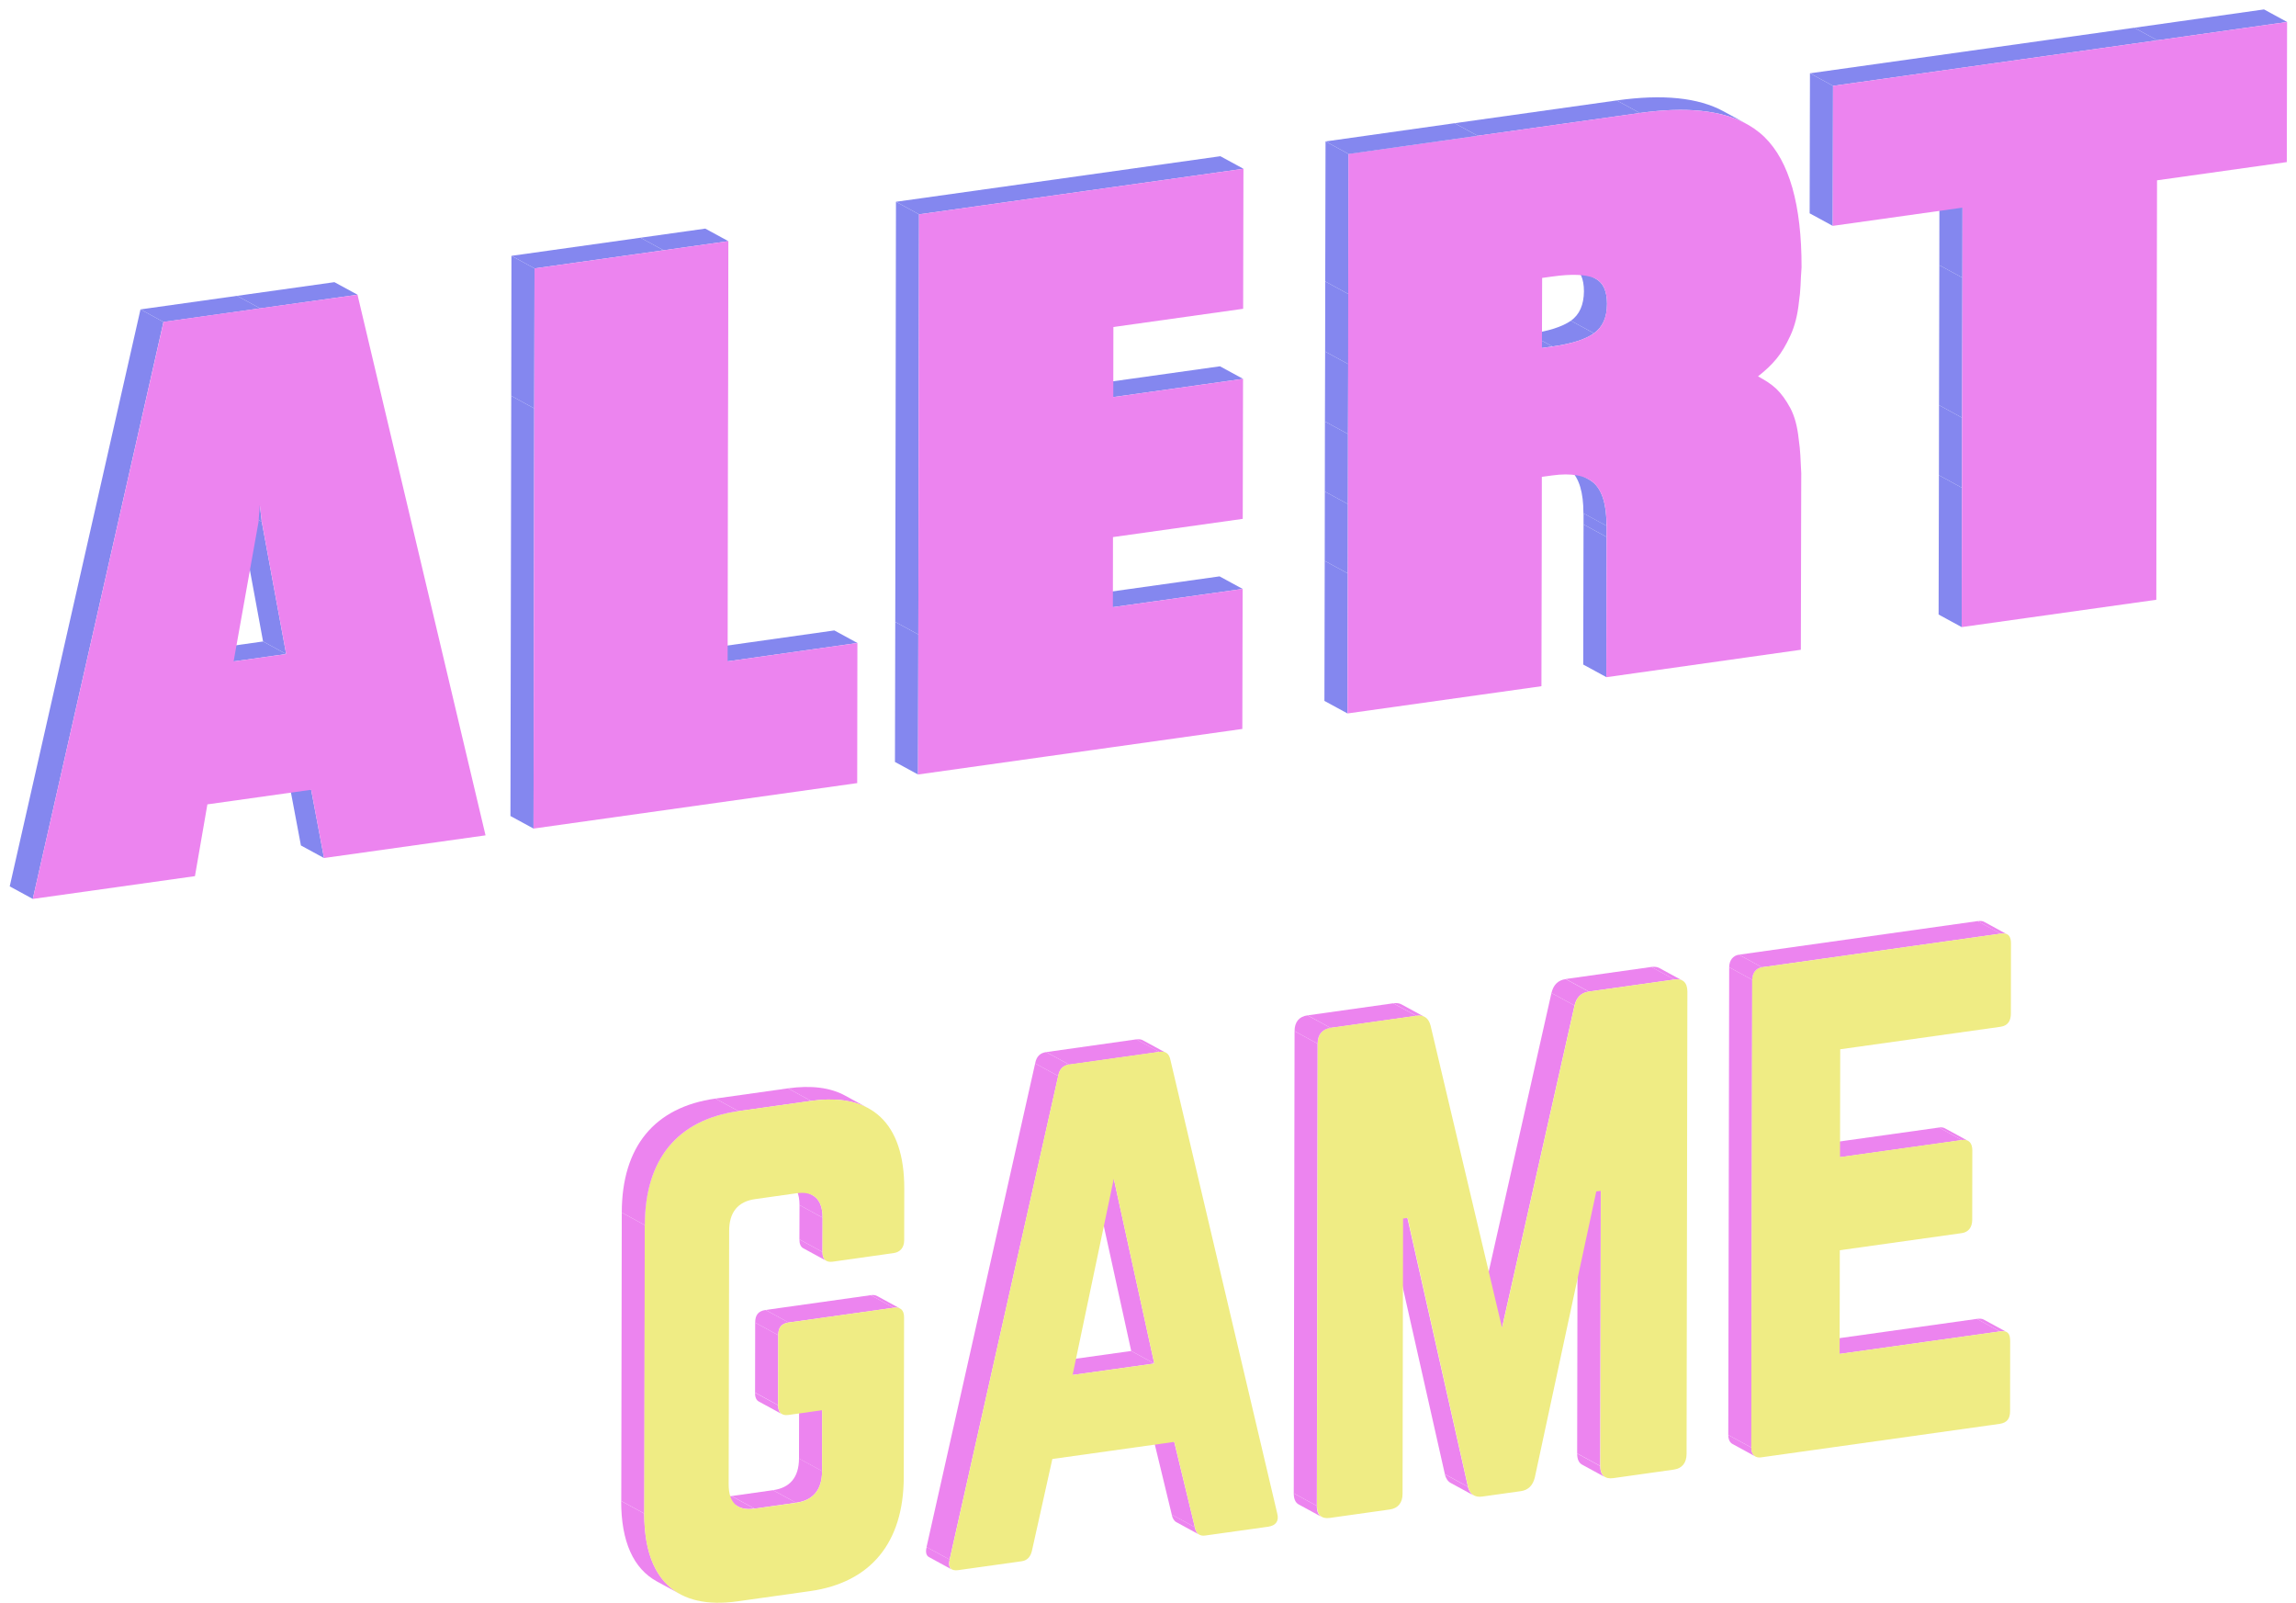 <?xml version="1.0" encoding="utf-8"?>
<!-- Generator: Adobe Illustrator 25.4.1, SVG Export Plug-In . SVG Version: 6.00 Build 0)  -->
<svg version="1.1" id="Capa_1" xmlns="http://www.w3.org/2000/svg" xmlns:xlink="http://www.w3.org/1999/xlink" x="0px" y="0px"
	 viewBox="0 0 226.84 158.31" enable-background="new 0 0 226.84 158.31" xml:space="preserve">
<g>
	<g enable-background="new    ">
		<g>
			<path fill="#EC84EF" d="M78.65,148.43l-2.28-1.24c1.67-0.23,2.56-1.26,2.57-3.13l2.28,1.24
				C81.22,147.17,80.32,148.2,78.65,148.43z"/>
		</g>
		<g>
			<path fill="#EC84EF" d="M86.65,128.01l2.28,1.24c-0.17-0.09-0.38-0.11-0.63-0.08l-2.28-1.24
				C86.27,127.89,86.49,127.92,86.65,128.01z"/>
		</g>
		<g>
			<polygon fill="#EC84EF" points="81.22,145.31 78.94,144.07 78.95,138.05 81.23,139.29 			"/>
		</g>
		<g>
			<polygon fill="#EC84EF" points="74.55,149.01 72.27,147.77 76.37,147.19 78.65,148.43 			"/>
		</g>
		<g>
			<path fill="#EC84EF" d="M72.95,148.82l-2.28-1.24c0.41,0.22,0.94,0.28,1.59,0.19l2.28,1.24C73.9,149.1,73.36,149.04,72.95,148.82
				z"/>
		</g>
		<g>
			<path fill="#EC84EF" d="M77.26,139.68l-2.28-1.24c-0.27-0.14-0.39-0.45-0.39-0.88l2.28,1.24C76.87,139.23,77,139.53,77.26,139.68
				z"/>
		</g>
		<g>
			<polygon fill="#EC84EF" points="77.91,130.63 75.64,129.39 86.02,127.93 88.3,129.17 			"/>
		</g>
		<g>
			<polygon fill="#EC84EF" points="76.87,138.79 74.6,137.55 74.61,130.64 76.89,131.88 			"/>
		</g>
		<g>
			<path fill="#EC84EF" d="M81.65,124.54l-2.28-1.24c-0.27-0.14-0.39-0.45-0.39-0.88l2.28,1.24
				C81.26,124.09,81.38,124.4,81.65,124.54z"/>
		</g>
		<g>
			<path fill="#EC84EF" d="M76.89,131.88l-2.28-1.24c0-0.76,0.32-1.15,1.03-1.25l2.28,1.24C77.21,130.73,76.89,131.12,76.89,131.88z
				"/>
		</g>
		<g>
			<polygon fill="#EC84EF" points="81.26,123.66 78.98,122.42 78.99,119.03 81.27,120.27 			"/>
		</g>
		<g>
			<path fill="#EC84EF" d="M67.19,157.45l-2.28-1.24c-2.34-1.27-3.54-3.95-3.54-7.95l2.28,1.24
				C63.65,153.51,64.86,156.18,67.19,157.45z"/>
		</g>
		<g>
			<path fill="#EC84EF" d="M78,116.82l2.28,1.24c0.65,0.35,0.99,1.1,0.99,2.21l-2.28-1.24C78.99,117.92,78.65,117.17,78,116.82z"/>
		</g>
		<g>
			<path fill="#EC84EF" d="M83.5,108.22l2.28,1.24c-1.46-0.8-3.36-1.04-5.65-0.72l-2.28-1.24C80.15,107.18,82.04,107.42,83.5,108.22
				z"/>
		</g>
		<g>
			<polygon fill="#EC84EF" points="72.96,109.75 70.68,108.51 77.85,107.5 80.13,108.74 			"/>
		</g>
		<g>
			<polygon fill="#EC84EF" points="63.66,149.5 61.38,148.26 61.43,119.77 63.71,121.01 			"/>
		</g>
		<g>
			<path fill="#EFEC84" d="M80.13,108.74c5.96-0.84,9.22,2.16,9.21,8.66l-0.01,5.12c0,0.69-0.39,1.16-1.03,1.25l-6.02,0.85
				c-0.7,0.1-1.02-0.27-1.02-0.96l0.01-3.39c0-1.8-0.89-2.64-2.56-2.41l-4.1,0.58c-1.73,0.24-2.57,1.33-2.57,3.13l-0.05,25.04
				c0,1.87,0.89,2.64,2.56,2.41l4.1-0.58c1.67-0.23,2.56-1.26,2.57-3.13l0.01-6.02l-3.33,0.47c-0.7,0.1-1.02-0.27-1.02-0.96
				l0.01-6.92c0-0.76,0.32-1.15,1.03-1.25l10.38-1.46c0.64-0.09,1.02,0.2,1.02,0.96l-0.03,15.77c-0.01,6.5-3.29,10.42-9.25,11.26
				l-7.18,1.01c-6.02,0.85-9.22-2.16-9.21-8.66l0.05-28.5c0.01-6.5,3.22-10.41,9.25-11.26L80.13,108.74z"/>
		</g>
		<g>
			<path fill="#EC84EF" d="M63.71,121.01l-2.28-1.24c0.01-6.5,3.22-10.41,9.25-11.26l2.28,1.24
				C66.93,110.6,63.72,114.5,63.71,121.01z"/>
		</g>
	</g>
	<g enable-background="new    ">
		<g>
			<path fill="#EC84EF" d="M118.5,151.59l-2.28-1.24c-0.23-0.13-0.38-0.38-0.46-0.75l2.28,1.24
				C118.12,151.21,118.27,151.47,118.5,151.59z"/>
		</g>
		<g>
			<polygon fill="#EC84EF" points="118.05,150.85 115.77,149.61 113.73,141.18 116.01,142.42 			"/>
		</g>
		<g>
			<polygon fill="#EC84EF" points="105.97,135.81 103.69,134.57 111.76,133.44 114.04,134.68 			"/>
		</g>
		<g>
			<path fill="#EC84EF" d="M94.06,155.04l-2.28-1.24c-0.27-0.15-0.36-0.48-0.23-0.99l2.28,1.24
				C93.7,154.55,93.79,154.89,94.06,155.04z"/>
		</g>
		<g>
			<polygon fill="#EC84EF" points="114.04,134.68 111.76,133.44 107.76,115.19 110.04,116.43 			"/>
		</g>
		<g>
			<path fill="#EC84EF" d="M112.91,102.75l2.28,1.24c-0.17-0.09-0.39-0.12-0.64-0.08l-2.28-1.24
				C112.52,102.63,112.74,102.65,112.91,102.75z"/>
		</g>
		<g>
			<polygon fill="#EC84EF" points="105.64,105.16 103.36,103.92 112.27,102.66 114.55,103.9 			"/>
		</g>
		<g>
			<polygon fill="#EC84EF" points="93.82,154.05 91.54,152.81 102.27,105.04 104.55,106.28 			"/>
		</g>
		<g>
			<path fill="#EC84EF" d="M104.55,106.28l-2.28-1.24c0.13-0.71,0.51-1.04,1.09-1.12l2.28,1.24
				C105.06,105.24,104.68,105.57,104.55,106.28z"/>
		</g>
		<g>
			<path fill="#EFEC84" d="M126.19,149.5c0.19,0.73-0.13,1.19-0.9,1.3l-6.22,0.87c-0.58,0.08-0.9-0.22-1.02-0.82l-2.03-8.43
				l-12.05,1.69l-2,8.99c-0.13,0.64-0.45,1.03-1.03,1.11l-6.28,0.88c-0.7,0.1-1.02-0.27-0.83-1.06l10.72-47.77
				c0.13-0.71,0.51-1.04,1.09-1.12l8.91-1.25c0.58-0.08,0.96,0.14,1.09,0.82L126.19,149.5z M105.97,135.81l8.07-1.13l-4-18.25
				L105.97,135.81"/>
		</g>
	</g>
	<g enable-background="new    ">
		<g>
			<path fill="#EC84EF" d="M158.59,145.91l-2.28-1.24c-0.33-0.18-0.49-0.55-0.49-1.1l2.28,1.24
				C158.1,145.36,158.27,145.73,158.59,145.91z"/>
		</g>
		<g>
			<path fill="#EC84EF" d="M145.61,147.72l-2.28-1.24c-0.29-0.16-0.48-0.45-0.59-0.87l2.28,1.24
				C145.13,147.27,145.33,147.56,145.61,147.72z"/>
		</g>
		<g>
			<polygon fill="#EC84EF" points="158.1,144.8 155.82,143.56 155.87,116.38 158.15,117.62 			"/>
		</g>
		<g>
			<path fill="#EC84EF" d="M163.93,95.61l2.28,1.24c-0.2-0.11-0.47-0.14-0.79-0.1l-2.28-1.24C163.47,95.47,163.73,95.5,163.93,95.61
				z"/>
		</g>
		<g>
			<path fill="#EC84EF" d="M130.59,149.84l-2.28-1.24c-0.33-0.18-0.49-0.55-0.49-1.1l2.28,1.24
				C130.09,149.29,130.26,149.67,130.59,149.84z"/>
		</g>
		<g>
			<polygon fill="#EC84EF" points="156.97,97.94 154.69,96.7 163.15,95.51 165.43,96.75 			"/>
		</g>
		<g>
			<polygon fill="#EC84EF" points="148.39,131.16 146.11,129.92 153.28,98.08 155.56,99.32 			"/>
		</g>
		<g>
			<path fill="#EC84EF" d="M155.56,99.32l-2.28-1.24c0.19-0.79,0.64-1.27,1.41-1.37l2.28,1.24
				C156.2,98.05,155.75,98.53,155.56,99.32z"/>
		</g>
		<g>
			<polygon fill="#EC84EF" points="145.03,146.85 142.75,145.61 136.77,119.07 139.05,120.31 			"/>
		</g>
		<g>
			<path fill="#EC84EF" d="M138.47,99.21l2.28,1.24c-0.22-0.12-0.49-0.16-0.82-0.11l-2.28-1.24
				C137.98,99.05,138.25,99.09,138.47,99.21z"/>
		</g>
		<g>
			<polygon fill="#EC84EF" points="131.46,101.53 129.19,100.29 137.64,99.1 139.92,100.34 			"/>
		</g>
		<g>
			<polygon fill="#EC84EF" points="130.1,148.74 127.82,147.5 127.9,101.85 130.18,103.09 			"/>
		</g>
		<g>
			<path fill="#EFEC84" d="M165.43,96.75c0.83-0.12,1.28,0.3,1.28,1.2l-0.08,45.65c0,0.9-0.45,1.45-1.28,1.56l-5.96,0.84
				c-0.83,0.12-1.28-0.3-1.28-1.2l0.05-27.18l-0.45,0.06l-6.07,28.24c-0.19,0.79-0.64,1.27-1.41,1.37l-3.78,0.53
				c-0.77,0.11-1.22-0.24-1.41-0.98l-5.97-26.54l-0.45,0.06l-0.05,27.18c0,0.9-0.45,1.45-1.28,1.56l-5.9,0.83
				c-0.83,0.12-1.28-0.3-1.28-1.2l0.08-45.65c0-0.9,0.45-1.45,1.28-1.56l8.46-1.19c0.77-0.11,1.22,0.24,1.41,0.98l7.06,29.85
				l7.17-31.85c0.19-0.79,0.64-1.27,1.41-1.37L165.43,96.75z"/>
		</g>
		<g>
			<path fill="#EC84EF" d="M130.18,103.09l-2.28-1.24c0-0.9,0.45-1.45,1.28-1.56l2.28,1.24
				C130.63,101.64,130.18,102.19,130.18,103.09z"/>
		</g>
	</g>
	<g enable-background="new    ">
		<g>
			<path fill="#EC84EF" d="M195.99,130.34l2.28,1.24c-0.16-0.09-0.38-0.11-0.68-0.07l-2.28-1.24
				C195.61,130.23,195.83,130.25,195.99,130.34z"/>
		</g>
		<g>
			<path fill="#EC84EF" d="M192.16,111.45l2.28,1.24c-0.16-0.09-0.36-0.12-0.6-0.08l-2.28-1.24
				C191.8,111.33,192,111.36,192.16,111.45z"/>
		</g>
		<g>
			<polygon fill="#EC84EF" points="181.76,133.73 179.48,132.49 195.31,130.27 197.59,131.51 			"/>
		</g>
		<g>
			<path fill="#EC84EF" d="M173.45,143.87l-2.28-1.24c-0.26-0.14-0.42-0.45-0.42-0.89l2.28,1.24
				C173.03,143.42,173.19,143.73,173.45,143.87z"/>
		</g>
		<g>
			<path fill="#EC84EF" d="M196.04,91.06l2.28,1.24c-0.16-0.09-0.37-0.11-0.66-0.07l-2.28-1.24
				C195.67,90.94,195.88,90.97,196.04,91.06z"/>
		</g>
		<g>
			<polygon fill="#EC84EF" points="181.8,114.3 179.52,113.06 191.57,111.37 193.84,112.61 			"/>
		</g>
		<g>
			<polygon fill="#EC84EF" points="174.08,95.54 171.8,94.3 195.38,90.98 197.66,92.22 			"/>
		</g>
		<g>
			<polygon fill="#EC84EF" points="173.03,142.98 170.75,141.74 170.84,95.54 173.12,96.78 			"/>
		</g>
		<g>
			<path fill="#EFEC84" d="M197.66,92.22c0.77-0.11,1.02,0.27,1.02,0.96l-0.01,6.92c0,0.69-0.26,1.21-1.03,1.32l-15.83,2.22
				l-0.02,10.65l12.05-1.69c0.64-0.09,1.02,0.27,1.02,1.03l-0.01,6.85c0,0.76-0.39,1.23-1.03,1.32l-12.05,1.69l-0.02,10.24
				l15.83-2.22c0.77-0.11,1.02,0.2,1.02,0.96l-0.01,6.92c0,0.69-0.26,1.14-1.03,1.25l-23.58,3.31c-0.58,0.08-0.96-0.28-0.96-0.97
				l0.09-46.2c0-0.69,0.39-1.16,0.96-1.24L197.66,92.22z"/>
		</g>
		<g>
			<path fill="#EC84EF" d="M173.12,96.78l-2.28-1.24c0-0.69,0.39-1.16,0.96-1.24l2.28,1.24C173.5,95.62,173.12,96.09,173.12,96.78z"
				/>
		</g>
	</g>
</g>
<g>
	<g enable-background="new    ">
		<g>
			<polygon fill="#8487EF" points="32.01,84.75 29.73,83.51 28.46,76.77 30.74,78.01 			"/>
		</g>
		<g>
			<polygon fill="#8487EF" points="23.08,65.33 20.8,64.09 25.99,63.36 28.27,64.6 			"/>
		</g>
		<g>
			<polygon fill="#8487EF" points="28.27,64.6 25.99,63.36 23.58,50.29 25.86,51.53 			"/>
		</g>
		<g>
			<polygon fill="#8487EF" points="25.86,51.53 23.58,50.29 23.39,48.65 25.67,49.89 			"/>
		</g>
		<g>
			<polygon fill="#8487EF" points="25.7,30.46 23.42,29.22 33.04,27.87 35.32,29.11 			"/>
		</g>
		<g>
			<polygon fill="#8487EF" points="16.15,31.8 13.88,30.56 23.42,29.22 25.7,30.46 			"/>
		</g>
		<g>
			<polygon fill="#8487EF" points="3.24,88.79 0.96,87.55 13.88,30.56 16.15,31.8 			"/>
		</g>
		<g>
			<path fill="#EC84EF" d="M35.32,29.11l12.65,53.4l-15.96,2.24l-1.27-6.74l-10.25,1.44l-1.23,7.09L3.24,88.79l12.92-57l9.55-1.34
				L35.32,29.11z M23.08,65.33l5.19-0.73l-2.41-13.08l-0.19-1.63l-0.13,1.68L23.08,65.33"/>
		</g>
	</g>
	<g enable-background="new    ">
		<g>
			<polygon fill="#8487EF" points="71.89,65.32 69.61,64.08 82.43,62.27 84.71,63.51 			"/>
		</g>
		<g>
			<polygon fill="#8487EF" points="65.56,24.72 63.28,23.48 69.68,22.58 71.96,23.82 			"/>
		</g>
		<g>
			<polygon fill="#8487EF" points="52.71,81.84 50.43,80.6 50.51,39.1 52.78,40.34 			"/>
		</g>
		<g>
			<polygon fill="#8487EF" points="52.81,26.51 50.53,25.27 63.28,23.48 65.56,24.72 			"/>
		</g>
		<g>
			<polygon fill="#8487EF" points="52.78,40.34 50.51,39.1 50.53,25.27 52.81,26.51 			"/>
		</g>
		<g>
			<polygon fill="#EC84EF" points="71.96,23.82 71.94,37.65 71.92,44.57 71.9,58.4 71.89,65.32 84.71,63.51 84.69,77.35 
				52.71,81.84 52.78,40.34 52.81,26.51 65.56,24.72 			"/>
		</g>
	</g>
	<g enable-background="new    ">
		<g>
			<polygon fill="#8487EF" points="109.95,59.97 107.67,58.73 120.49,56.93 122.77,58.17 			"/>
		</g>
		<g>
			<polygon fill="#8487EF" points="109.99,39.22 107.71,37.98 120.53,36.18 122.81,37.42 			"/>
		</g>
		<g>
			<polygon fill="#8487EF" points="90.7,76.5 88.42,75.26 88.45,61.43 90.73,62.67 			"/>
		</g>
		<g>
			<polygon fill="#8487EF" points="90.73,62.67 88.45,61.43 88.52,19.93 90.8,21.17 			"/>
		</g>
		<g>
			<polygon fill="#8487EF" points="90.8,21.17 88.52,19.93 120.57,15.43 122.85,16.67 			"/>
		</g>
		<g>
			<polygon fill="#EC84EF" points="122.85,16.67 122.82,30.5 110,32.3 109.99,39.22 122.81,37.42 122.78,51.25 109.96,53.05 
				109.95,59.97 122.77,58.17 122.74,72 109.93,73.8 103.52,74.7 90.7,76.5 90.73,62.67 90.8,21.17 			"/>
		</g>
	</g>
	<g enable-background="new    ">
		<g>
			<path d="M171.67,36.08l2.28,1.24c-0.09-0.05-0.18-0.09-0.27-0.14l-2.28-1.24C171.5,35.99,171.59,36.03,171.67,36.08z"/>
		</g>
		<g>
			<polygon fill="#8487EF" points="158.7,66.88 156.42,65.64 156.45,51.8 158.73,53.04 			"/>
		</g>
		<g>
			<polygon fill="#8487EF" points="158.73,53.04 156.45,51.8 156.45,50.7 158.73,51.94 			"/>
		</g>
		<g>
			<path fill="#8487EF" d="M154.65,46.09l2.28,1.24c0.19,0.1,0.37,0.23,0.52,0.36c0.85,0.76,1.28,2.17,1.27,4.25l-2.28-1.24
				c0-2.08-0.43-3.48-1.27-4.25C155.02,46.31,154.85,46.19,154.65,46.09z"/>
		</g>
		<g>
			<path fill="#8487EF" d="M155.38,26.3l2.28,1.24c0.74,0.4,1.11,1.23,1.11,2.47c0,1.34-0.44,2.31-1.29,2.91l-2.28-1.24
				c0.85-0.6,1.28-1.57,1.29-2.91C156.49,27.53,156.12,26.7,155.38,26.3z"/>
		</g>
		<g>
			<path fill="#8487EF" d="M153.38,34.22l-2.28-1.24c1.87-0.26,3.24-0.7,4.1-1.3l2.28,1.24C156.63,33.53,155.26,33.96,153.38,34.22z
				"/>
		</g>
		<g>
			<polygon fill="#8487EF" points="152.36,34.37 150.08,33.13 151.1,32.99 153.38,34.22 			"/>
		</g>
		<g>
			<path fill="#8487EF" d="M170.27,10.99l2.28,1.24c-2.49-1.35-6-1.71-10.54-1.07l-2.28-1.24C164.27,9.28,167.79,9.64,170.27,10.99z
				"/>
		</g>
		<g>
			<polygon fill="#8487EF" points="133.13,70.47 130.85,69.23 130.88,55.4 133.16,56.64 			"/>
		</g>
		<g>
			<polygon fill="#8487EF" points="133.16,56.64 130.88,55.4 130.89,48.55 133.17,49.79 			"/>
		</g>
		<g>
			<polygon fill="#8487EF" points="133.17,49.79 130.89,48.55 130.9,41.63 133.18,42.87 			"/>
		</g>
		<g>
			<polygon fill="#8487EF" points="145.99,13.41 143.71,12.17 159.73,9.92 162.01,11.16 			"/>
		</g>
		<g>
			<polygon fill="#8487EF" points="133.18,42.87 130.9,41.63 130.92,34.72 133.2,35.96 			"/>
		</g>
		<g>
			<polygon fill="#8487EF" points="133.2,35.96 130.92,34.72 130.93,27.8 133.21,29.04 			"/>
		</g>
		<g>
			<polygon fill="#8487EF" points="133.21,29.04 130.93,27.8 130.96,13.97 133.24,15.21 			"/>
		</g>
		<g>
			<path fill="#EC84EF" d="M177.71,43.39c0.08,0.54,0.13,1.07,0.16,1.57c0.02,0.51,0.05,1.1,0.09,1.78c0,1.2,0,2.4-0.01,3.6
				c-0.01,3.51-0.01,6.61-0.02,9.34c-0.01,2.72-0.01,4.22-0.01,4.5c-1.97,0.28-3.72,0.52-5.25,0.74c-1.71,0.24-3.52,0.5-5.45,0.77
				c-2.14,0.3-3.91,0.55-5.32,0.75l-3.2,0.45l0.03-13.83l0-1.11c0-2.08-0.43-3.48-1.27-4.25c-0.86-0.75-2.22-1-4.1-0.74l-1.03,0.14
				l-0.01,6.85l-0.03,13.83l-6.41,0.9l-12.75,1.79l0.03-13.83l0.01-6.85l0.01-6.92l0.01-6.92l0.01-6.92l0.03-13.83l12.75-1.79
				l16.02-2.25c5.77-0.81,9.87-0.01,12.33,2.38c2.45,2.4,3.67,6.69,3.66,12.87c-0.05,0.66-0.08,1.25-0.1,1.78
				c-0.02,0.53-0.08,1.08-0.16,1.65c-0.13,1.26-0.41,2.37-0.84,3.3c-0.43,0.94-0.89,1.71-1.38,2.3c-0.5,0.61-1.11,1.18-1.83,1.74
				c0.72,0.37,1.33,0.77,1.82,1.23c0.49,0.47,0.94,1.09,1.37,1.88C177.3,41.09,177.58,42.12,177.71,43.39z M157.48,32.92
				c0.85-0.6,1.28-1.57,1.29-2.91c0-1.33-0.43-2.19-1.28-2.55c-0.86-0.36-2.23-0.41-4.1-0.15l-1.03,0.14l-0.01,3.46l-0.01,3.46
				l1.03-0.14C155.26,33.96,156.63,33.53,157.48,32.92"/>
		</g>
		<g>
			<polygon fill="#8487EF" points="133.24,15.21 130.96,13.97 143.71,12.17 145.99,13.41 			"/>
		</g>
	</g>
	<g enable-background="new    ">
		<g>
			<polygon fill="#8487EF" points="193.81,61.94 191.53,60.7 191.56,46.94 193.84,48.18 			"/>
		</g>
		<g>
			<polygon fill="#8487EF" points="193.84,48.18 191.56,46.94 191.57,40.02 193.85,41.26 			"/>
		</g>
		<g>
			<polygon fill="#8487EF" points="213.14,3.98 210.86,2.74 223.68,0.93 225.96,2.17 			"/>
		</g>
		<g>
			<polygon fill="#8487EF" points="193.85,41.26 191.57,40.02 191.6,26.19 193.88,27.43 			"/>
		</g>
		<g>
			<polygon fill="#8487EF" points="193.88,27.43 191.6,26.19 191.61,19.27 193.89,20.51 			"/>
		</g>
		<g>
			<polygon fill="#8487EF" points="181.1,8.48 178.82,7.24 210.86,2.74 213.14,3.98 			"/>
		</g>
		<g>
			<polygon fill="#8487EF" points="181.07,22.31 178.79,21.07 178.82,7.24 181.1,8.48 			"/>
		</g>
		<g>
			<polygon fill="#EC84EF" points="225.96,2.17 225.93,16.01 213.11,17.81 213.06,45.48 213.04,59.24 200.22,61.04 193.81,61.94 
				193.84,48.18 193.85,41.26 193.88,27.43 193.89,20.51 181.07,22.31 181.1,8.48 213.14,3.98 			"/>
		</g>
	</g>
</g>
</svg>
